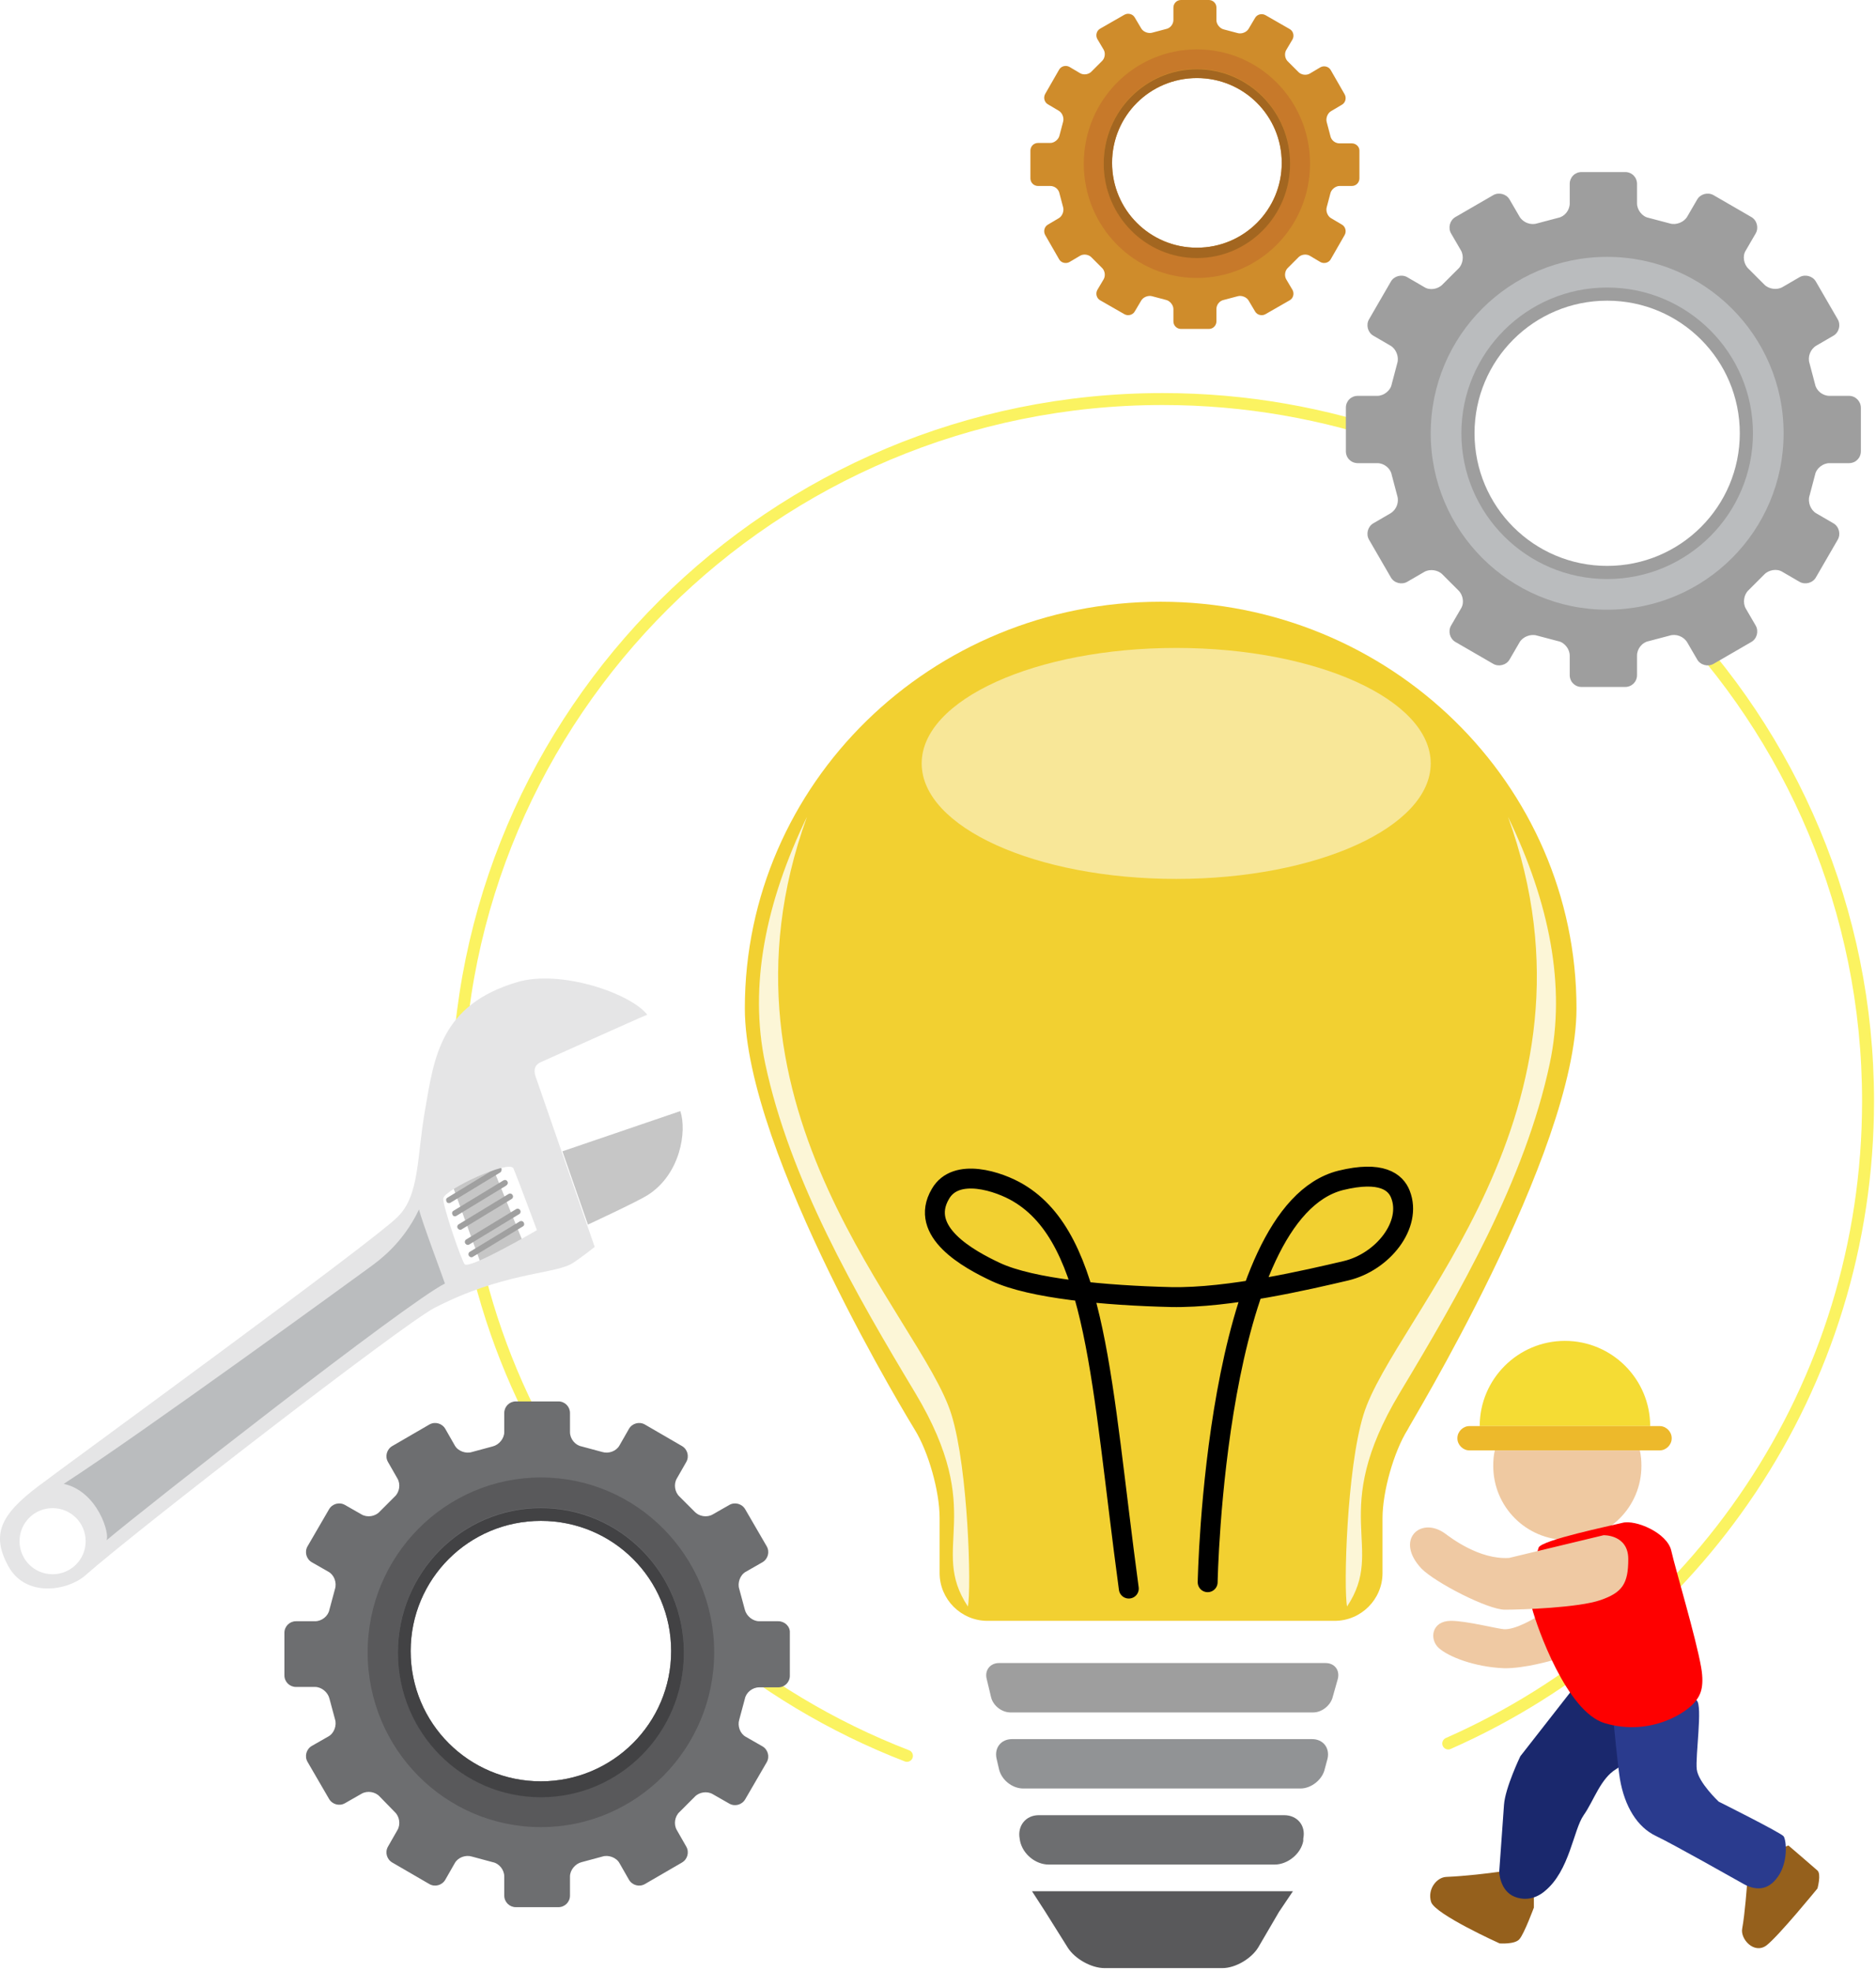 <svg width="471" height="495" viewBox="0 0 471 495" fill="none" xmlns="http://www.w3.org/2000/svg">
<g id="&#208;&#161;&#208;&#187;&#208;&#190;&#208;&#185;_2">
<g id="Group">
<g id="Group_2">
<g id="Group_3">
<path id="Vector" d="M114.804 276.5C114.804 179.1 194.104 100.2 291.904 100.2C312.704 100.2 332.604 103.8 351.104 110.3" stroke="#FBF361" stroke-width="3" stroke-miterlimit="10" stroke-linecap="round" stroke-linejoin="round"/>
<path id="Vector_2" d="M143.504 372.8C133.104 357 125.204 339.4 120.404 320.6" stroke="#FBF361" stroke-width="3" stroke-miterlimit="10" stroke-linecap="round" stroke-linejoin="round"/>
<path id="Vector_3" d="M227.704 440.9C208.804 433.6 191.404 423.1 176.304 410.1" stroke="#FBF361" stroke-width="3" stroke-miterlimit="10" stroke-linecap="round" stroke-linejoin="round"/>
<path id="Vector_4" d="M418.404 153.1C449.704 184.9 469.004 228.5 469.004 276.5C469.004 348.5 425.704 410.4 363.604 437.8" stroke="#FBF361" stroke-width="3" stroke-miterlimit="10" stroke-linecap="round" stroke-linejoin="round"/>
</g>
</g>
<path id="Vector_5" d="M376.504 470C373.704 470.4 367.904 471.1 363.104 471.3C360.704 471.4 358.304 474.4 359.304 477.6C360.304 480.7 376.504 488 376.504 488C376.504 488 380.404 488.3 381.504 486.9C382.704 485.5 385.104 479 385.104 479V473.2C385.104 473.2 379.204 469.5 376.504 470Z" fill="#95601C"/>
<path id="Vector_6" d="M437.404 484.3C438.104 480.5 438.604 473.4 438.604 473.4L446.804 464.3L449.004 463.4C449.004 463.4 455.304 468.8 456.304 469.7C457.304 470.6 456.304 474.2 456.304 474.2C456.304 474.2 446.604 486.1 443.504 488.5C440.404 490.8 436.904 486.9 437.404 484.3Z" fill="#95601C"/>
<path id="Vector_7" d="M394.204 425C381.704 441 381.704 441 381.704 441C381.704 441 377.904 448.9 377.604 453.2C377.304 457.5 376.404 470 376.404 470C376.404 470 376.504 474.8 380.304 476.3C384.204 477.8 387.104 475.5 387.804 474.9C394.104 469.8 395.004 459.5 397.604 455.8C400.204 452.1 401.804 446.6 405.804 444.2C409.804 441.8 412.004 436.7 412.004 436.7L410.304 424.9H394.204V425Z" fill="#1A286D"/>
<path id="Vector_8" d="M464.204 99.4H459.304C457.604 99.4 456.004 98.1 455.704 96.5L454.304 91.2C453.804 89.6 454.504 87.7 456.004 86.8L460.304 84.3C461.704 83.5 462.204 81.6 461.404 80.2L455.904 70.7C455.104 69.3 453.204 68.8 451.804 69.6L447.504 72.1C446.104 72.9 444.004 72.6 442.904 71.4L439.004 67.5C437.804 66.4 437.404 64.3 438.304 62.9L440.804 58.6C441.604 57.2 441.104 55.3 439.704 54.5L430.204 49C428.804 48.2 426.904 48.7 426.104 50.1L423.604 54.4C422.804 55.8 420.804 56.6 419.204 56.1L413.904 54.7C412.304 54.4 411.004 52.7 411.004 51.1V46.2C411.004 44.5 409.704 43.2 408.004 43.2H397.104C395.404 43.2 394.104 44.5 394.104 46.2V51.1C394.104 52.8 392.804 54.4 391.204 54.7L385.904 56.1C384.304 56.6 382.404 55.9 381.504 54.4L379.004 50.1C378.204 48.7 376.304 48.2 374.904 49L365.404 54.5C364.004 55.3 363.504 57.2 364.304 58.6L366.804 62.9C367.604 64.3 367.304 66.4 366.104 67.5L362.204 71.4C361.104 72.6 359.004 73 357.604 72.1L353.304 69.6C351.904 68.8 350.004 69.3 349.204 70.7L343.704 80.2C342.904 81.6 343.404 83.5 344.804 84.3L349.104 86.8C350.504 87.6 351.304 89.6 350.804 91.2L349.404 96.5C349.104 98.1 347.404 99.4 345.804 99.4H340.904C339.204 99.4 337.904 100.7 337.904 102.4V113.3C337.904 115 339.204 116.3 340.904 116.3H345.804C347.504 116.3 349.104 117.6 349.404 119.2L350.804 124.5C351.304 126.1 350.604 128 349.104 128.9L344.804 131.4C343.404 132.2 342.904 134.1 343.704 135.5L349.204 145C350.004 146.4 351.904 146.9 353.304 146.1L357.604 143.6C359.004 142.8 361.104 143.1 362.204 144.3L366.104 148.2C367.304 149.3 367.704 151.4 366.804 152.8L364.304 157.1C363.504 158.5 364.004 160.4 365.404 161.2L374.904 166.7C376.304 167.5 378.204 167 379.004 165.6L381.504 161.3C382.304 159.9 384.304 159.1 385.904 159.6L391.204 161C392.804 161.3 394.104 163 394.104 164.6V169.5C394.104 171.2 395.404 172.5 397.104 172.5H408.004C409.704 172.5 411.004 171.2 411.004 169.5V164.6C411.004 162.9 412.304 161.3 413.904 161L419.204 159.6C420.804 159.1 422.704 159.8 423.604 161.3L426.104 165.6C426.904 167 428.804 167.5 430.204 166.7L439.704 161.2C441.104 160.4 441.604 158.5 440.804 157.1L438.304 152.8C437.504 151.4 437.804 149.3 439.004 148.2L442.904 144.3C444.004 143.1 446.104 142.7 447.504 143.6L451.804 146.1C453.204 146.9 455.104 146.4 455.904 145L461.404 135.5C462.204 134.1 461.704 132.2 460.304 131.4L456.004 128.9C454.604 128.1 453.804 126.1 454.304 124.5L455.704 119.2C456.004 117.6 457.704 116.3 459.304 116.3H464.204C465.904 116.3 467.204 115 467.204 113.3V102.4C467.204 100.8 465.904 99.4 464.204 99.4ZM403.504 142.1C385.104 142.1 370.204 127.2 370.204 108.8C370.204 90.4 385.104 75.5 403.504 75.5C421.904 75.5 436.804 90.4 436.804 108.8C436.804 127.2 421.904 142.1 403.504 142.1Z" fill="#9E9E9E"/>
<path id="Vector_9" d="M403.504 64.5C379.004 64.5 359.204 84.3 359.204 108.8C359.204 133.3 379.004 153.1 403.504 153.1C428.004 153.1 447.804 133.3 447.804 108.8C447.804 84.3 427.904 64.5 403.504 64.5ZM403.504 145.4C383.304 145.4 366.904 129 366.904 108.8C366.904 88.6 383.304 72.2 403.504 72.2C423.704 72.2 440.104 88.6 440.104 108.8C440.104 129 423.704 145.4 403.504 145.4Z" fill="#BABCBE"/>
<g id="Group_4">
<path id="Vector_10" d="M339.404 36H336.304C335.204 36 334.204 35.2 334.004 34.1L333.104 30.7C332.804 29.7 333.304 28.4 334.204 27.9L336.904 26.3C337.804 25.8 338.104 24.6 337.604 23.7L334.104 17.6C333.604 16.7 332.404 16.4 331.504 16.9L328.804 18.5C327.904 19 326.604 18.8 325.904 18L323.404 15.5C322.604 14.8 322.404 13.5 322.904 12.6L324.504 9.9C325.004 9 324.704 7.8 323.804 7.3L317.704 3.8C316.804 3.3 315.604 3.6 315.104 4.5L313.504 7.2C313.004 8.1 311.704 8.6 310.704 8.3L307.304 7.4C306.304 7.2 305.404 6.1 305.404 5.1V1.9C305.404 0.8 304.504 0 303.504 0H296.504C295.404 0 294.604 0.9 294.604 1.9V5C294.604 6.1 293.804 7.1 292.704 7.3L289.304 8.2C288.304 8.5 287.004 8 286.504 7.1L284.904 4.4C284.404 3.5 283.204 3.2 282.304 3.7L276.204 7.2C275.304 7.7 275.004 8.9 275.504 9.8L277.104 12.5C277.604 13.4 277.404 14.7 276.604 15.4L274.104 17.9C273.404 18.7 272.104 18.9 271.204 18.4L268.504 16.8C267.604 16.3 266.404 16.6 265.904 17.5L262.404 23.6C261.904 24.5 262.204 25.7 263.104 26.2L265.804 27.8C266.704 28.3 267.204 29.6 266.904 30.6L266.004 34C265.804 35 264.704 35.9 263.704 35.9H260.604C259.504 35.9 258.704 36.8 258.704 37.8V44.8C258.704 45.9 259.604 46.7 260.604 46.7H263.704C264.804 46.7 265.804 47.5 266.004 48.6L266.904 52C267.204 53 266.704 54.3 265.804 54.8L263.104 56.4C262.204 56.9 261.904 58.1 262.404 59L265.904 65.1C266.404 66 267.604 66.3 268.504 65.8L271.204 64.2C272.104 63.7 273.404 63.9 274.104 64.7L276.604 67.2C277.404 67.9 277.604 69.2 277.104 70.1L275.504 72.8C275.004 73.7 275.304 74.9 276.204 75.4L282.304 78.9C283.204 79.4 284.404 79.1 284.904 78.2L286.504 75.5C287.004 74.6 288.304 74.1 289.304 74.4L292.704 75.3C293.704 75.5 294.604 76.6 294.604 77.6V80.7C294.604 81.8 295.504 82.6 296.504 82.6H303.504C304.604 82.6 305.404 81.7 305.404 80.7V77.6C305.404 76.5 306.204 75.5 307.304 75.3L310.704 74.4C311.704 74.1 313.004 74.6 313.504 75.5L315.104 78.2C315.604 79.1 316.804 79.4 317.704 78.9L323.804 75.4C324.704 74.9 325.004 73.7 324.504 72.8L322.904 70.1C322.404 69.2 322.604 67.9 323.404 67.2L325.904 64.7C326.604 63.9 327.904 63.7 328.804 64.2L331.504 65.8C332.404 66.3 333.604 66 334.104 65.1L337.604 59C338.104 58.1 337.804 56.9 336.904 56.4L334.204 54.8C333.304 54.3 332.804 53 333.104 52L334.004 48.6C334.204 47.6 335.304 46.7 336.304 46.7H339.404C340.504 46.7 341.304 45.8 341.304 44.8V37.8C341.304 36.8 340.404 36 339.404 36ZM300.504 62.2C288.704 62.2 279.204 52.7 279.204 40.9C279.204 29.1 288.704 19.6 300.504 19.6C312.304 19.6 321.804 29.1 321.804 40.9C321.804 52.7 312.304 62.2 300.504 62.2Z" fill="#CF8C2B"/>
<path id="Vector_11" d="M300.504 12.4C284.804 12.4 272.104 25.2 272.104 41.1C272.104 57 284.804 69.8 300.504 69.8C316.204 69.8 328.904 57 328.904 41.1C328.904 25.2 316.204 12.4 300.504 12.4ZM300.504 64.7C287.604 64.7 277.104 54.1 277.104 41C277.104 27.9 287.604 17.3 300.504 17.3C313.404 17.3 323.904 27.9 323.904 41C323.904 54.1 313.404 64.7 300.504 64.7Z" fill="#C7792A"/>
<path id="Vector_12" d="M300.504 17.4C287.604 17.4 277.104 28 277.104 41.1C277.104 54.2 287.604 64.8 300.504 64.8C313.404 64.8 323.904 54.2 323.904 41.1C323.904 28 313.404 17.4 300.504 17.4ZM300.504 62.2C288.704 62.2 279.204 52.7 279.204 40.9C279.204 29.1 288.704 19.6 300.504 19.6C312.304 19.6 321.804 29.1 321.804 40.9C321.804 52.7 312.304 62.2 300.504 62.2Z" fill="#A36620"/>
</g>
<g id="Group_5">
<path id="Vector_13" d="M195.404 407.1H190.604C189.004 407.1 187.404 405.8 187.004 404.2L185.604 399C185.104 397.5 185.804 395.5 187.204 394.7L191.404 392.3C192.804 391.5 193.304 389.7 192.504 388.3L187.104 379C186.304 377.6 184.504 377.1 183.104 377.9L178.904 380.3C177.504 381.1 175.504 380.8 174.404 379.6L170.604 375.8C169.404 374.7 169.104 372.7 169.904 371.3L172.304 367.1C173.104 365.7 172.604 363.9 171.204 363.1L161.904 357.7C160.504 356.9 158.704 357.4 157.904 358.8L155.504 363C154.704 364.4 152.804 365.1 151.204 364.6L146.004 363.2C144.404 362.9 143.104 361.3 143.104 359.6V354.8C143.104 353.2 141.804 351.9 140.204 351.9H129.504C127.904 351.9 126.604 353.2 126.604 354.8V359.6C126.604 361.2 125.304 362.8 123.704 363.2L118.504 364.6C117.004 365.1 115.004 364.4 114.204 363L111.804 358.8C111.004 357.4 109.204 356.9 107.804 357.7L98.504 363.1C97.104 363.9 96.604 365.7 97.404 367.1L99.804 371.3C100.604 372.7 100.304 374.7 99.104 375.8L95.304 379.6C94.204 380.8 92.204 381.1 90.804 380.3L86.604 377.9C85.204 377.1 83.404 377.6 82.604 379L77.204 388.3C76.404 389.7 76.904 391.5 78.304 392.3L82.504 394.7C83.904 395.5 84.604 397.4 84.104 399L82.704 404.2C82.404 405.8 80.804 407.1 79.104 407.1H74.304C72.704 407.1 71.404 408.4 71.404 410V420.7C71.404 422.3 72.704 423.6 74.304 423.6H79.104C80.704 423.6 82.304 424.9 82.704 426.5L84.104 431.7C84.604 433.2 83.904 435.2 82.504 436L78.304 438.4C76.904 439.2 76.404 441 77.204 442.4L82.604 451.7C83.404 453.1 85.204 453.6 86.604 452.8L90.804 450.4C92.204 449.6 94.204 449.9 95.304 451.1L99.104 455C100.304 456.1 100.604 458.1 99.804 459.5L97.404 463.7C96.604 465.1 97.104 466.9 98.504 467.7L107.804 473.1C109.204 473.9 111.004 473.4 111.804 472L114.204 467.8C115.004 466.4 116.904 465.7 118.504 466.2L123.704 467.6C125.304 467.9 126.604 469.5 126.604 471.2V476C126.604 477.6 127.904 478.9 129.504 478.9H140.204C141.804 478.9 143.104 477.6 143.104 476V471.2C143.104 469.6 144.404 468 146.004 467.6L151.204 466.2C152.704 465.7 154.704 466.4 155.504 467.8L157.904 472C158.704 473.4 160.504 473.9 161.904 473.1L171.204 467.7C172.604 466.9 173.104 465.1 172.304 463.7L169.904 459.5C169.104 458.1 169.404 456.1 170.604 455L174.404 451.2C175.504 450 177.504 449.7 178.904 450.5L183.104 452.9C184.504 453.7 186.304 453.2 187.104 451.8L192.504 442.5C193.304 441.1 192.804 439.3 191.404 438.5L187.204 436.1C185.804 435.3 185.104 433.4 185.604 431.8L187.004 426.6C187.304 425 188.904 423.7 190.604 423.7H195.404C197.004 423.7 198.304 422.4 198.304 420.8V410C198.404 408.4 197.004 407.1 195.404 407.1ZM135.804 447.3C117.704 447.3 103.104 432.7 103.104 414.6C103.104 396.5 117.704 381.9 135.804 381.9C153.904 381.9 168.504 396.5 168.504 414.6C168.504 432.7 153.804 447.3 135.804 447.3Z" fill="#6D6E70"/>
<path id="Vector_14" d="M135.804 371C111.804 371 92.304 390.7 92.304 414.9C92.304 439.2 111.804 458.8 135.804 458.8C159.804 458.8 179.304 439.1 179.304 414.9C179.304 390.7 159.804 371 135.804 371ZM135.804 451.2C116.004 451.2 99.904 435 99.904 414.9C99.904 394.8 116.004 378.6 135.804 378.6C155.604 378.6 171.704 394.8 171.704 414.9C171.704 435 155.604 451.2 135.804 451.2Z" fill="#59595B"/>
<path id="Vector_15" d="M135.804 378.7C116.004 378.7 99.904 394.9 99.904 415C99.904 435.1 116.004 451.3 135.804 451.3C155.604 451.3 171.704 435.1 171.704 415C171.704 394.9 155.604 378.7 135.804 378.7ZM135.804 447.3C117.704 447.3 103.104 432.7 103.104 414.6C103.104 396.5 117.704 381.9 135.804 381.9C153.904 381.9 168.504 396.5 168.504 414.6C168.504 432.7 153.804 447.3 135.804 447.3Z" fill="#424244"/>
</g>
<path id="Vector_16" d="M141.205 289.1C170.805 279 170.805 279 170.805 279C172.505 284.1 170.805 294.9 162.605 300.1C160.105 301.7 147.605 307.5 147.605 307.5L141.205 289.1Z" fill="#C6C6C6"/>
<g id="Group_6">
<path id="Vector_17" d="M113.504 297.4L120.804 317.5L131.604 312.6L123.804 293.4L113.504 297.4Z" fill="#C6C6C6"/>
<path id="Vector_18" d="M127.104 297.7L114.604 305.3C114.504 305.4 114.304 305.4 114.204 305.4C113.904 305.4 113.704 305.3 113.604 305C113.404 304.6 113.504 304.2 113.904 304L126.404 296.4C126.804 296.2 127.204 296.3 127.404 296.7C127.604 297 127.504 297.4 127.104 297.7ZM125.604 294.4L113.104 302C113.004 302.1 112.804 302.1 112.704 302.1C112.404 302.1 112.204 302 112.104 301.7C111.904 301.3 112.004 300.9 112.404 300.7L124.904 293.1C125.304 292.9 125.704 293 125.904 293.4C126.004 293.7 125.904 294.2 125.604 294.4ZM128.704 300.1C128.504 299.7 128.004 299.6 127.704 299.8L115.204 307.4C114.804 307.6 114.704 308.1 114.904 308.4C115.004 308.6 115.304 308.8 115.504 308.8C115.604 308.8 115.804 308.8 115.904 308.7L128.404 301.1C128.804 300.9 128.904 300.4 128.704 300.1ZM130.304 304.9C130.704 304.7 130.804 304.2 130.604 303.9C130.404 303.5 129.904 303.4 129.604 303.6L117.104 311.2C116.704 311.4 116.604 311.9 116.804 312.2C116.904 312.4 117.204 312.6 117.404 312.6C117.504 312.6 117.704 312.6 117.804 312.5L130.304 304.9ZM131.504 307C131.304 306.6 130.804 306.5 130.504 306.7L118.004 314.3C117.604 314.5 117.504 315 117.704 315.3C117.804 315.5 118.104 315.7 118.304 315.7C118.404 315.7 118.604 315.7 118.704 315.6L131.204 308C131.604 307.8 131.704 307.4 131.504 307Z" fill="#A0A0A0"/>
</g>
<path id="Vector_19" d="M135.804 266.7C137.604 265.9 160.004 255.8 162.504 254.8C158.304 249.4 140.704 243.4 129.904 246.6C110.604 252.3 109.004 265.4 106.704 278.8C104.604 290.7 105.404 300.1 99.804 305.6C93.404 312 16.704 367.8 9.604 373.2C0.204 380.3 -2.296 385.3 2.104 393.3C6.504 401.3 17.104 399.4 21.404 395.6C34.204 384.3 101.204 332.5 109.104 328.4C126.004 319.7 138.204 320 143.204 317.5C144.804 316.7 149.304 313.1 149.304 313.1L134.704 271C133.904 269 134.004 267.5 135.804 266.7ZM13.204 395.3C8.604 395.3 4.904 391.6 4.904 387C4.904 382.4 8.604 378.7 13.204 378.7C17.804 378.7 21.504 382.4 21.504 387C21.504 391.6 17.804 395.3 13.204 395.3ZM116.704 317.5C116.004 317 111.004 302.4 111.304 300.9C111.604 298.7 127.904 291.1 128.904 293.4C129.904 295.7 134.804 308.9 134.804 308.9C134.804 308.9 118.204 318.6 116.704 317.5Z" fill="#E5E5E6"/>
<path id="Vector_20" d="M16.004 372.6C24.604 374.5 27.704 385.4 26.704 386.8C36.304 378.7 102.104 327.1 111.704 322.3C111.404 321.3 105.804 306.4 105.204 303.7C101.004 312.5 94.904 316.7 92.304 318.6C89.704 320.5 35.504 360 16.004 372.6Z" fill="#BABCBE"/>
<g id="Group_7">
<path id="Vector_21" d="M334.604 426.1C334.104 428.2 331.904 430 329.704 430H253.704C251.504 430 249.304 428.3 248.804 426.1L247.704 421.5C247.204 419.4 248.604 417.6 250.804 417.6H332.804C335.004 417.6 336.404 419.3 335.904 421.5L334.604 426.1Z" fill="#9E9E9E"/>
</g>
<g id="Group_8">
<path id="Vector_22" d="M332.604 444.2C332.004 446.9 329.204 449.1 326.504 449.1H256.904C254.104 449.1 251.404 446.9 250.804 444.2L250.204 441.6C249.604 438.9 251.304 436.7 254.104 436.7H329.404C332.204 436.7 333.904 438.9 333.304 441.6L332.604 444.2Z" fill="#919395"/>
</g>
<g id="Group_9">
<path id="Vector_23" d="M327.205 462.3C326.605 465.5 323.305 468.2 320.005 468.2H263.305C260.005 468.2 256.805 465.6 256.105 462.3L256.005 461.7C255.405 458.5 257.505 455.8 260.805 455.8H322.404C325.704 455.8 327.905 458.4 327.205 461.7V462.3Z" fill="#6D6E70"/>
</g>
<path id="Vector_24" d="M315.904 489C314.204 491.8 310.204 494.2 306.904 494.2H277.305C274.005 494.2 269.904 491.9 268.104 489.1L262.404 480L259.104 474.9H324.604L321.104 480.1L315.904 489Z" fill="#59595B"/>
<path id="Vector_25" d="M395.804 253.2C395.804 196.8 349.004 151.1 291.404 151.1C233.704 151.1 187.004 196.8 187.004 253.2C187.004 289.6 229.604 358.9 229.604 358.9C233.104 364.5 235.904 374.5 235.904 381.1V395C235.904 401.6 241.304 407 247.904 407H335.104C341.704 407 347.104 401.6 347.104 395V381.2C347.104 374.6 349.904 364.6 353.404 359C353.204 358.9 395.804 289.6 395.804 253.2Z" fill="#F2D031"/>
<path id="Vector_26" d="M283.404 398.9C276.404 347.1 275.504 311.2 255.604 299.5C250.904 296.7 240.004 293 236.104 299.8C230.504 309.3 243.204 316.2 250.004 319.4C259.004 323.6 277.504 325.3 294.004 325.7C308.604 326 328.504 321.3 337.904 319.1C347.204 316.9 354.604 307.5 351.604 299.9C350.404 296.8 346.804 293.9 336.604 296.4C304.904 304.4 303.204 397.3 303.204 397.3" stroke="black" stroke-width="5" stroke-miterlimit="10" stroke-linecap="round" stroke-linejoin="round"/>
<path id="Vector_27" d="M295.304 220.7C330.595 220.7 359.204 207.716 359.204 191.7C359.204 175.684 330.595 162.7 295.304 162.7C260.013 162.7 231.404 175.684 231.404 191.7C231.404 207.716 260.013 220.7 295.304 220.7Z" fill="#F8E798"/>
<path id="Vector_28" d="M238.904 355.3C231.404 330.6 175.804 279.1 202.604 205.1C192.204 226.6 188.004 247.6 192.104 267C198.304 296.3 214.904 325 229.804 349.8C248.004 380.2 233.104 388.5 243.004 403.4C243.904 398.9 243.104 369 238.904 355.3Z" fill="#FCF6D7"/>
<path id="Vector_29" d="M342.304 355.3C349.804 330.6 405.404 279.1 378.604 205.1C389.004 226.6 393.204 247.6 389.104 267C382.904 296.3 366.304 325 351.404 349.8C333.204 380.2 348.104 388.5 338.204 403.4C337.304 398.9 338.104 369 342.304 355.3Z" fill="#FCF6D7"/>
<path id="Vector_30" d="M375.304 364.2C375.004 365.4 374.904 366.7 374.904 368.1C374.904 378.4 383.204 386.7 393.504 386.7C403.804 386.7 412.104 378.4 412.104 368.1C412.104 366.8 412.004 365.5 411.704 364.2H375.304Z" fill="#EFC9A1"/>
<path id="Vector_31" d="M392.904 336.7C381.104 336.7 371.504 346.3 371.504 358.1H414.304C414.304 346.3 404.704 336.7 392.904 336.7Z" fill="#F5DC34"/>
<g id="Group_10">
<path id="Vector_32" d="M419.704 361.2C419.704 362.8 418.304 364.2 416.704 364.2H368.904C367.304 364.2 365.904 362.8 365.904 361.2V361.1C365.904 359.5 367.304 358.1 368.904 358.1H416.704C418.304 358.1 419.704 359.5 419.704 361.1V361.2Z" fill="#EDB92B"/>
</g>
<path id="Vector_33" d="M361.204 413.8C358.804 411.6 359.404 407 364.304 407C368.204 407 375.904 409 377.604 409.1C380.504 409.3 385.504 406.2 385.504 406.2L389.804 416.9C389.804 416.9 382.704 419 377.604 418.9C370.204 418.6 363.604 416 361.204 413.8Z" fill="#EFC9A3"/>
<path id="Vector_34" d="M426.004 427C427.504 428.4 425.604 441.1 426.004 444.3C426.404 447.6 431.504 452.4 431.504 452.4C431.504 452.4 447.104 460.2 447.804 461.1C448.504 462.1 449.004 467.5 446.404 471.2C443.804 475 440.504 474.6 437.804 473.1C435.104 471.6 420.304 463.2 415.704 461C411.104 458.8 407.904 453.7 406.704 446.7C406.204 443.7 405.204 433.3 405.204 433.3C405.204 433.3 424.504 425.6 426.004 427Z" fill="#2A3B8E"/>
<path id="Vector_35" d="M407.304 382.4C410.604 381.5 418.604 384.9 419.604 389.4C420.604 393.9 425.804 411.2 427.104 418.7C428.004 423.9 426.704 425.8 425.904 426.9C423.804 430 414.404 436.1 402.904 432.7C393.404 429.9 385.904 408.7 384.604 403.7C383.204 398.8 385.604 390.7 386.304 388.6C387.104 386.7 404.104 383.2 407.304 382.4Z" fill="#FE0000"/>
<path id="Vector_36" d="M377.805 404.2C382.105 404.2 396.305 403.7 401.805 401.8C407.305 399.9 408.805 397.7 408.805 391.5C408.805 385.3 402.605 385.5 402.605 385.5L378.904 391.2C371.404 391.7 364.205 386.1 362.705 385C356.605 380.7 350.104 386.7 356.904 393.9C360.504 397.5 373.605 404.2 377.805 404.2Z" fill="#EFC9A3"/>
</g>
</g>
</svg>

